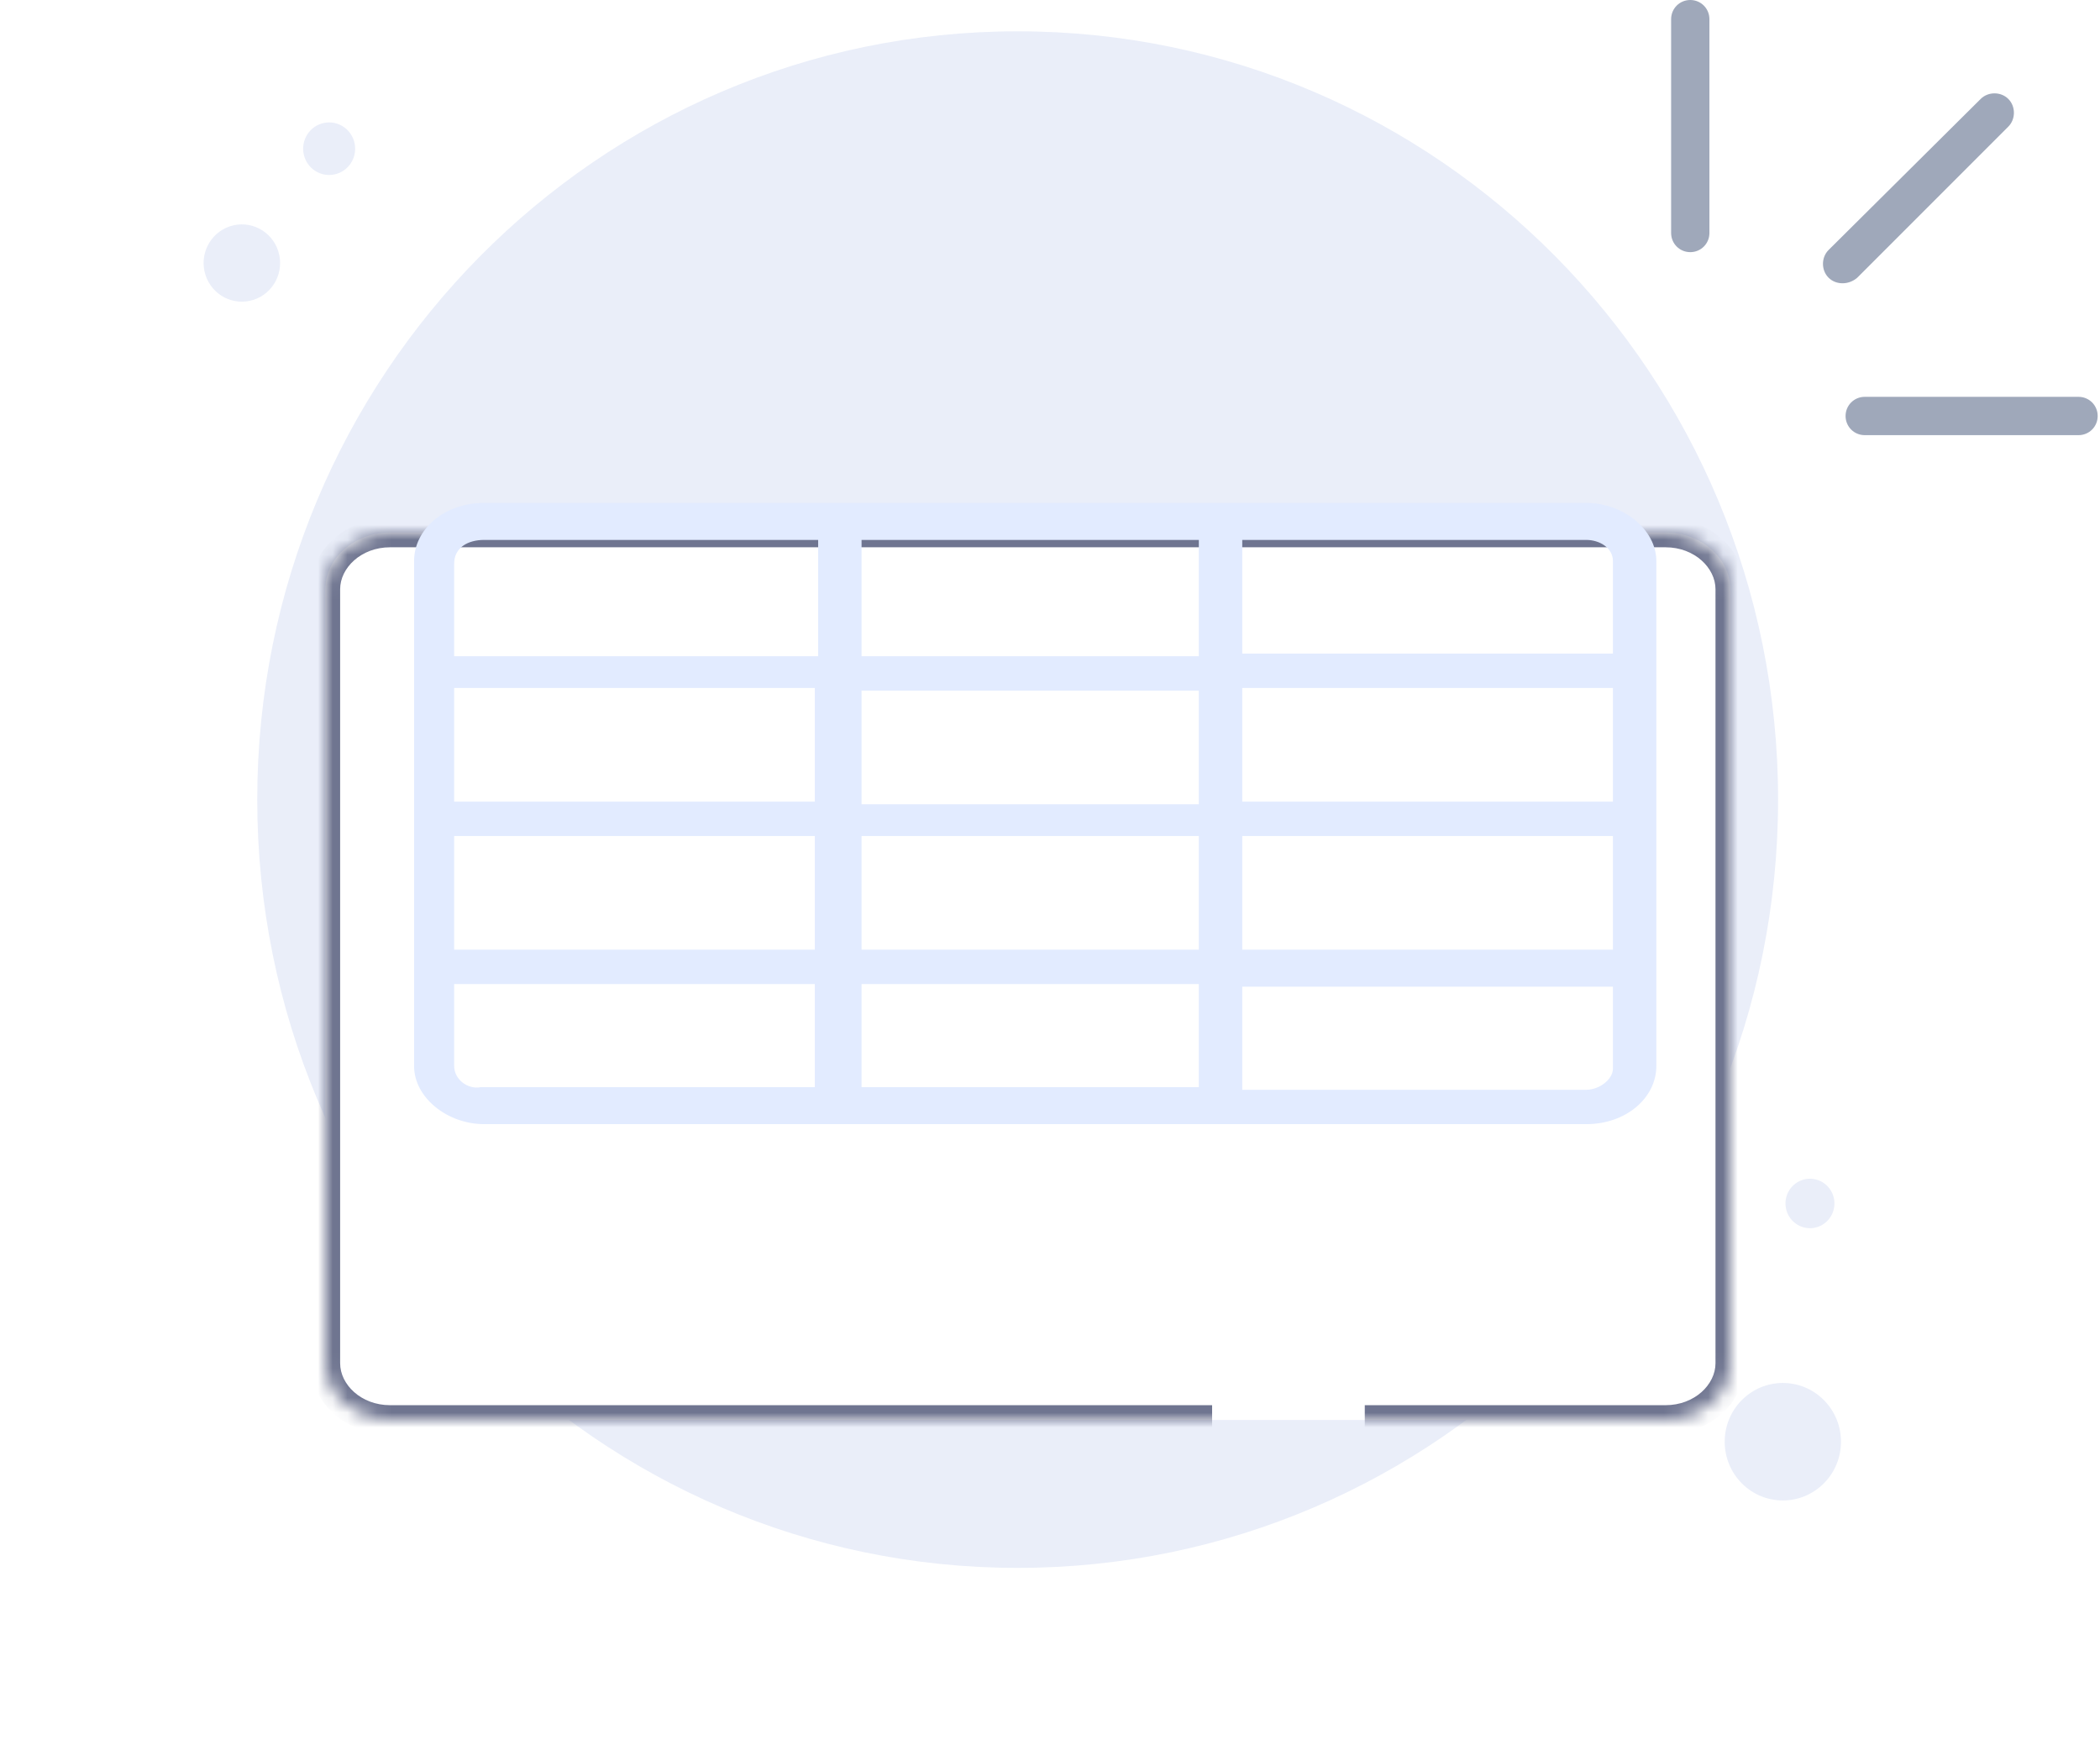 <svg viewBox="0 0 142 118" fill="none" xmlns="http://www.w3.org/2000/svg">
<path d="M17.154 20.267C18.512 19.821 19.255 18.347 18.814 16.975C18.372 15.603 16.913 14.852 15.555 15.298C14.196 15.744 13.453 17.218 13.894 18.59C14.336 19.962 15.795 20.713 17.154 20.267Z" fill="#EAEEF9"/>
<path d="M22.8 11.743C23.724 11.44 24.229 10.438 23.929 9.504C23.629 8.571 22.637 8.061 21.713 8.364C20.789 8.667 20.284 9.67 20.584 10.603C20.884 11.536 21.876 12.046 22.8 11.743Z" fill="#EAEEF9"/>
<path d="M123.206 100.401C124.809 98.922 124.921 96.41 123.456 94.79C121.992 93.171 119.505 93.058 117.902 94.538C116.299 96.018 116.187 98.53 117.652 100.149C119.117 101.768 121.604 101.881 123.206 100.401Z" fill="#EAEEF9"/>
<path d="M123.505 82.597C124.18 81.974 124.227 80.916 123.61 80.234C122.993 79.553 121.946 79.505 121.271 80.128C120.596 80.751 120.549 81.809 121.166 82.49C121.783 83.172 122.83 83.22 123.505 82.597Z" fill="#EAEEF9"/>
<path d="M68.813 106C97.211 106 120.232 82.745 120.232 54.058C120.232 25.372 97.211 2.117 68.813 2.117C40.416 2.117 17.395 25.372 17.395 54.058C17.395 82.745 40.416 106 68.813 106Z" fill="#EAEEF9"/>
<g filter="url(#filter0_d_373_64890)">
<mask id="path-6-inside-1_373_64890" fill="white">
<path d="M92.285 85H112.62C115.019 85 117 83.267 117 81.17V34.666V32.842V28.83C117 26.733 115.019 25 112.62 25H112.412H26.38C23.981 25 22 26.733 22 28.83V34.666V81.17C22 83.267 23.981 85 26.38 85H81.962"/>
</mask>
<path d="M92.285 85H112.62C115.019 85 117 83.267 117 81.17V34.666V32.842V28.83C117 26.733 115.019 25 112.62 25H112.412H26.38C23.981 25 22 26.733 22 28.83V34.666V81.17C22 83.267 23.981 85 26.38 85H81.962" fill="white"/>
<path d="M92.285 86H112.62V84H92.285V86ZM112.62 86C115.441 86 118 83.942 118 81.17H116C116 82.593 114.597 84 112.62 84V86ZM118 81.17V34.666H116V81.17H118ZM118 34.666V32.842H116V34.666H118ZM118 32.842V28.83H116V32.842H118ZM118 28.83C118 26.058 115.441 24 112.62 24V26C114.597 26 116 27.407 116 28.83H118ZM112.62 24H112.412V26H112.62V24ZM112.412 24H26.38V26H112.412V24ZM26.38 24C23.559 24 21 26.058 21 28.83H23C23 27.407 24.403 26 26.38 26V24ZM21 28.83V34.666H23V28.83H21ZM21 34.666V81.17H23V34.666H21ZM21 81.17C21 83.942 23.559 86 26.38 86V84C24.403 84 23 82.593 23 81.17H21ZM26.38 86H81.962V84H26.38V86Z" fill="#6F7590" mask="url(#path-6-inside-1_373_64890)"/>
</g>
<path d="M107.258 34H82.645H82.419H82.194H56.903H56.677H56.452H32.742C30.032 34 28 35.787 28 37.932V72.068C28 74.213 30.258 76 32.742 76H107.258C109.968 76 112 74.213 112 72.068V37.932C112 35.787 109.742 34 107.258 34ZM58.258 64.204V56.519H81.064V64.204H58.258ZM81.064 66.528V73.498H58.258V66.528H81.064ZM81.064 46.689V54.374H58.258V46.689H81.064ZM58.258 44.187V36.502H81.064V44.366H58.258V44.187ZM109.065 54.196H84V46.511H109.065V54.196ZM55.097 54.196H30.71V46.511H55.097V54.196ZM30.71 56.519H55.097V64.204H30.71V56.519ZM84 56.519H109.065V64.204H84V56.519ZM109.065 37.932V44.187H84V36.502H107.258C108.161 36.502 109.065 37.038 109.065 37.932ZM32.742 36.502H55.323V44.366H30.71V38.111C30.71 37.038 31.613 36.502 32.742 36.502ZM30.71 72.068V66.528H55.097V73.498H32.516C31.613 73.677 30.71 72.962 30.71 72.068ZM107.258 73.677H84V66.706H109.065V72.247C109.065 72.962 108.161 73.677 107.258 73.677Z" fill="#E2EBFF"/>
<path d="M114.295 17.047C113.575 17.047 113 16.472 113 15.752V1.295C113 0.575 113.575 0 114.295 0C115.014 0 115.589 0.575 115.589 1.295V15.752C115.589 16.472 115.014 17.047 114.295 17.047Z" fill="#9FA8BA"/>
<path d="M124.796 28.124C124.796 27.405 125.372 26.829 126.091 26.829H140.549C141.268 26.829 141.843 27.405 141.843 28.124C141.843 28.843 141.268 29.419 140.549 29.419H126.091C125.372 29.419 124.796 28.843 124.796 28.124Z" fill="#9FA8BA"/>
<path d="M123.645 18.773C123.142 18.27 123.142 17.407 123.645 16.903L133.931 6.689C134.435 6.186 135.298 6.186 135.801 6.689C136.305 7.193 136.305 8.056 135.801 8.56L125.588 18.773C125.012 19.277 124.149 19.277 123.645 18.773Z" fill="#9FA8BA"/>
<defs>
<filter id="filter0_d_373_64890" x="0" y="14" width="139" height="104" filterUnits="userSpaceOnUse" color-interpolation-filters="sRGB">
<feFlood flood-opacity="0" result="BackgroundImageFix"/>
<feColorMatrix in="SourceAlpha" type="matrix" values="0 0 0 0 0 0 0 0 0 0 0 0 0 0 0 0 0 0 127 0" result="hardAlpha"/>
<feOffset dy="11"/>
<feGaussianBlur stdDeviation="11"/>
<feColorMatrix type="matrix" values="0 0 0 0 0.398 0 0 0 0 0.477 0 0 0 0 0.575 0 0 0 0.18 0"/>
<feBlend mode="normal" in2="BackgroundImageFix" result="effect1_dropShadow_373_64890"/>
<feBlend mode="normal" in="SourceGraphic" in2="effect1_dropShadow_373_64890" result="shape"/>
</filter>
</defs>
</svg>
